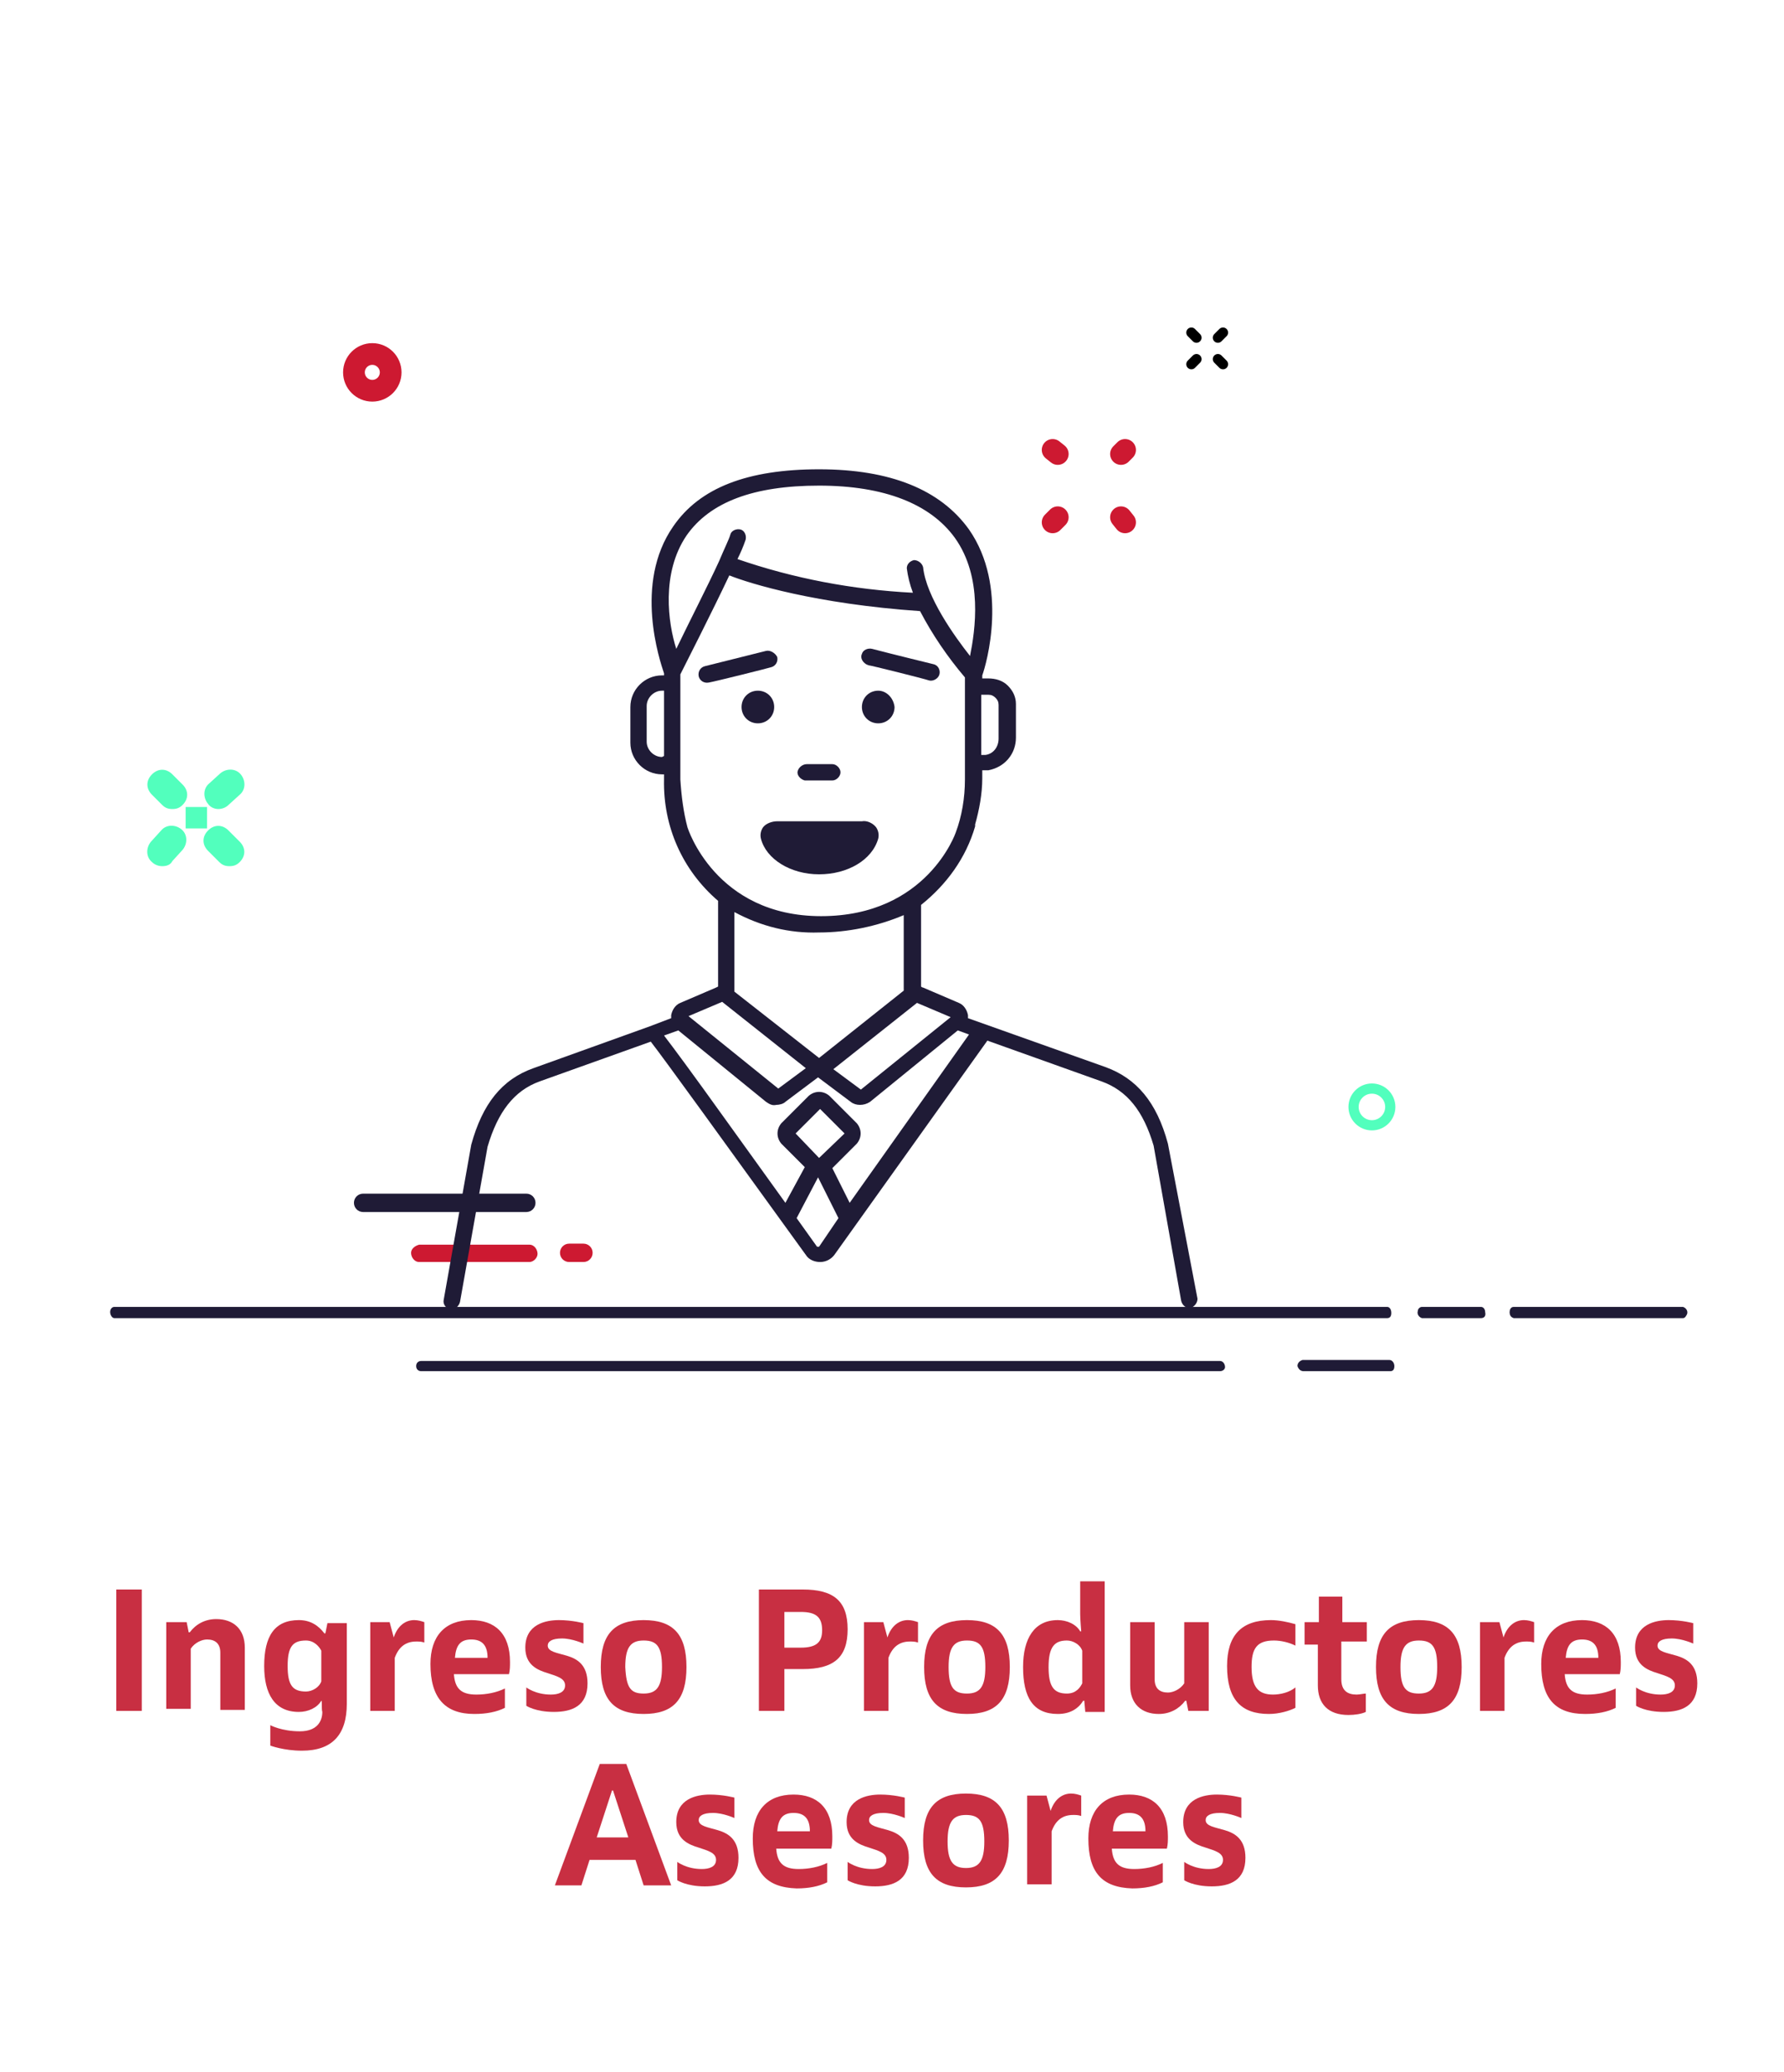 <?xml version="1.0" encoding="utf-8"?>
<!-- Generator: Adobe Illustrator 24.0.1, SVG Export Plug-In . SVG Version: 6.00 Build 0)  -->
<svg version="1.1" id="Capa_1" xmlns="http://www.w3.org/2000/svg" xmlns:xlink="http://www.w3.org/1999/xlink" x="0px" y="0px"
	 viewBox="0 0 174.9 203.1" style="enable-background:new 0 0 174.9 203.1;" xml:space="preserve">
<style type="text/css">
	.st0{enable-background:new    ;}
	.st1{fill:#C82F42;}
	.st2{fill:#1F1B36;}
	.st3{fill:none;stroke:#CD1931;stroke-width:2.13;stroke-miterlimit:10;}
	.st4{fill:none;stroke:#52FFBD;stroke-miterlimit:10;}
	.st5{fill:none;stroke:#CD1931;stroke-width:2.13;stroke-linecap:round;stroke-linejoin:round;}
	.st6{fill:none;stroke:#000000;stroke-linecap:round;stroke-linejoin:round;}
	.st7{fill:#52FFBD;}
	.st8{fill:#CD1931;}
</style>
<g id="TEXTO">
	<g class="st0">
		<path class="st1" d="M11.4,155.8h2.5v11.9h-2.5V155.8z"/>
		<path class="st1" d="M18.3,159l0.2,1h0.1c0.6-0.8,1.5-1.3,2.6-1.3c1.7,0,2.8,1,2.8,2.8v6.1h-2.4v-5.6c0-0.9-0.5-1.3-1.3-1.3
			c-0.5,0-1.2,0.3-1.6,0.9v5.9h-2.4V159H18.3z"/>
		<path class="st1" d="M31.5,166.7c-0.4,0.7-1.3,1.1-2.2,1.1c-2.4,0-3.4-1.8-3.4-4.5c0-2.9,1-4.5,3.4-4.5c1.1,0,1.9,0.5,2.5,1.3h0.1
			l0.2-1h1.9v7.9c0,3-1.4,4.6-4.4,4.6c-1.8,0-3.1-0.5-3.1-0.5v-2c0,0,1.1,0.6,2.9,0.6c1.7,0,2.2-1,2.2-1.9
			C31.5,167.5,31.6,166.7,31.5,166.7L31.5,166.7z M31.5,161.8c-0.2-0.4-0.7-1-1.5-1c-1.3,0-1.8,0.6-1.8,2.5c0,1.9,0.5,2.5,1.8,2.5
			c0.6,0,1.3-0.4,1.5-1V161.8z"/>
	</g>
	<g class="st0">
		<path class="st1" d="M38.6,160.5c0.4-1.2,1.2-1.7,2-1.7c0.4,0,0.7,0.1,1,0.2v2c-0.3-0.1-0.5-0.1-0.8-0.1c-1,0-1.7,0.5-2.1,1.6v5.2
			h-2.4V159h1.9L38.6,160.5L38.6,160.5z"/>
	</g>
	<g class="st0">
		<path class="st1" d="M42.2,163.1c0-2.7,1.4-4.3,4-4.3c2.3,0,3.8,1.3,3.8,4.1c0,0.4,0,0.8-0.1,1.2h-5.4c0.1,1.4,0.7,2,2.2,2
			c1,0,2-0.2,2.8-0.6v1.9c-0.8,0.4-1.8,0.6-3,0.6C43.6,168,42.2,166.4,42.2,163.1z M47.8,162.5c0-1.3-0.6-1.8-1.6-1.8
			c-1.1,0-1.5,0.6-1.6,1.8H47.8z"/>
		<path class="st1" d="M51.6,165.4c0,0,0.9,0.7,2.4,0.7c0.7,0,1.4-0.2,1.4-0.9c0-0.7-0.8-0.9-1.7-1.2c-1-0.3-2.2-0.8-2.2-2.5
			c0-2.3,2-2.7,3.3-2.7c1.3,0,2.4,0.3,2.4,0.3v2c0,0-1.1-0.5-2.1-0.5c-1,0-1.4,0.3-1.4,0.7c0,0.6,0.9,0.7,1.9,1c1,0.3,2,0.9,2,2.7
			c0,2.2-1.5,2.8-3.3,2.8c-1.8,0-2.7-0.6-2.7-0.6V165.4z"/>
		<path class="st1" d="M63.1,168c-2.9,0-4.2-1.4-4.2-4.6c0-3.2,1.3-4.6,4.2-4.6s4.2,1.4,4.2,4.6C67.3,166.6,66,168,63.1,168z
			 M63.1,166c1.3,0,1.8-0.7,1.8-2.6c0-2-0.5-2.6-1.8-2.6s-1.8,0.7-1.8,2.6C61.4,165.4,61.8,166,63.1,166z"/>
		<path class="st1" d="M78.7,163.6h-1.8v4.1h-2.5v-11.9h4.3c3,0,4.4,1.1,4.4,3.9C83.1,162.5,81.7,163.6,78.7,163.6z M78.5,158h-1.6
			v3.5h1.6c1.5,0,2.1-0.5,2.1-1.7C80.6,158.5,80,158,78.5,158z"/>
	</g>
	<g class="st0">
		<path class="st1" d="M87,160.5c0.4-1.2,1.2-1.7,2-1.7c0.4,0,0.7,0.1,1,0.2v2c-0.3-0.1-0.5-0.1-0.8-0.1c-1,0-1.7,0.5-2.1,1.6v5.2
			h-2.4V159h1.9L87,160.5L87,160.5z"/>
	</g>
	<g class="st0">
		<path class="st1" d="M94.8,168c-2.9,0-4.2-1.4-4.2-4.6c0-3.2,1.3-4.6,4.2-4.6s4.2,1.4,4.2,4.6C99,166.6,97.7,168,94.8,168z
			 M94.8,166c1.3,0,1.8-0.7,1.8-2.6c0-2-0.5-2.6-1.8-2.6c-1.3,0-1.8,0.7-1.8,2.6C93,165.4,93.5,166,94.8,166z"/>
		<path class="st1" d="M106.3,166.7h-0.1c-0.5,0.8-1.3,1.3-2.5,1.3c-2.4,0-3.4-1.6-3.4-4.6c0-2.8,1.1-4.6,3.4-4.6
			c0.9,0,1.8,0.4,2.2,1.1h0.1c0,0-0.1-1.2-0.1-1.7V155h2.4v12.8h-1.9L106.3,166.7z M106.1,161.8c-0.2-0.6-0.9-1-1.5-1
			c-1.2,0-1.8,0.6-1.8,2.6c0,1.9,0.5,2.6,1.8,2.6c0.9,0,1.3-0.6,1.5-1V161.8z"/>
		<path class="st1" d="M116.5,167.7l-0.2-1h-0.1c-0.6,0.8-1.5,1.3-2.6,1.3c-1.7,0-2.8-1-2.8-2.8V159h2.4v5.6c0,0.9,0.5,1.3,1.3,1.3
			c0.5,0,1.2-0.3,1.6-0.9V159h2.4v8.7H116.5z"/>
		<path class="st1" d="M127,161.3c-0.6-0.3-1.4-0.5-2.1-0.5c-1.7,0-2.2,0.8-2.2,2.6c0,2,0.7,2.7,2.1,2.7c0.7,0,1.6-0.2,2.2-0.7v2
			c-0.6,0.3-1.6,0.6-2.6,0.6c-2.7,0-4.1-1.4-4.1-4.7c0-3,1.4-4.5,4.3-4.5c0.8,0,1.7,0.2,2.4,0.4V161.3z"/>
	</g>
	<g class="st0">
		<path class="st1" d="M131.5,161v3.6c0,1.1,0.6,1.5,1.5,1.5c0.3,0,0.7-0.1,0.9-0.1v1.8c-0.4,0.2-1.1,0.3-1.7,0.3c-2,0-3-1.1-3-2.9
			v-4h-1.3V159h1.4v-2.5h2.3v2.5h2.4v1.9H131.5z"/>
	</g>
	<g class="st0">
		<path class="st1" d="M139.1,168c-2.9,0-4.2-1.4-4.2-4.6c0-3.2,1.3-4.6,4.2-4.6s4.2,1.4,4.2,4.6C143.3,166.6,142,168,139.1,168z
			 M139.1,166c1.3,0,1.8-0.7,1.8-2.6c0-2-0.5-2.6-1.8-2.6c-1.3,0-1.8,0.7-1.8,2.6C137.3,165.4,137.8,166,139.1,166z"/>
	</g>
	<g class="st0">
		<path class="st1" d="M147.4,160.5c0.4-1.2,1.2-1.7,2-1.7c0.4,0,0.7,0.1,1,0.2v2c-0.3-0.1-0.5-0.1-0.8-0.1c-1,0-1.7,0.5-2.1,1.6
			v5.2h-2.4V159h1.9L147.4,160.5L147.4,160.5z"/>
	</g>
	<g class="st0">
		<path class="st1" d="M151.1,163.1c0-2.7,1.4-4.3,4-4.3c2.3,0,3.8,1.3,3.8,4.1c0,0.4,0,0.8-0.1,1.2h-5.4c0.1,1.4,0.7,2,2.2,2
			c1,0,2-0.2,2.8-0.6v1.9c-0.8,0.4-1.8,0.6-3,0.6C152.4,168,151.1,166.4,151.1,163.1z M156.7,162.5c0-1.3-0.6-1.8-1.6-1.8
			c-1.1,0-1.5,0.6-1.6,1.8H156.7z"/>
		<path class="st1" d="M160.4,165.4c0,0,0.9,0.7,2.4,0.7c0.7,0,1.4-0.2,1.4-0.9c0-0.7-0.8-0.9-1.7-1.2c-1-0.3-2.2-0.8-2.2-2.5
			c0-2.3,2-2.7,3.3-2.7c1.3,0,2.4,0.3,2.4,0.3v2c0,0-1.1-0.5-2.1-0.5c-1,0-1.4,0.3-1.4,0.7c0,0.6,0.9,0.7,1.9,1c1,0.3,2,0.9,2,2.7
			c0,2.2-1.5,2.8-3.3,2.8c-1.8,0-2.7-0.6-2.7-0.6V165.4z"/>
	</g>
	<g class="st0">
		<path class="st1" d="M62.3,182.3h-4.5l-0.8,2.5h-2.6l4.4-11.9h2.6l4.4,11.9h-2.7L62.3,182.3z M58.5,180.1h3.1l-1.5-4.6H60
			L58.5,180.1z"/>
		<path class="st1" d="M66.4,182.5c0,0,0.9,0.7,2.4,0.7c0.7,0,1.4-0.2,1.4-0.9c0-0.7-0.8-0.9-1.7-1.2c-1-0.3-2.2-0.8-2.2-2.5
			c0-2.3,2-2.7,3.3-2.7c1.3,0,2.4,0.3,2.4,0.3v2c0,0-1.1-0.5-2.1-0.5c-1,0-1.4,0.3-1.4,0.7c0,0.6,0.9,0.7,1.9,1c1,0.3,2,0.9,2,2.7
			c0,2.2-1.5,2.8-3.3,2.8c-1.8,0-2.7-0.6-2.7-0.6V182.5z"/>
		<path class="st1" d="M73.8,180.2c0-2.7,1.4-4.3,4-4.3c2.3,0,3.8,1.3,3.8,4.1c0,0.4,0,0.8-0.1,1.2h-5.4c0.1,1.4,0.7,2,2.2,2
			c1,0,2-0.2,2.8-0.6v1.9c-0.8,0.4-1.8,0.6-3,0.6C75.1,185,73.8,183.5,73.8,180.2z M79.4,179.5c0-1.3-0.6-1.8-1.6-1.8
			c-1.1,0-1.5,0.6-1.6,1.8H79.4z"/>
		<path class="st1" d="M83.1,182.5c0,0,0.9,0.7,2.4,0.7c0.7,0,1.4-0.2,1.4-0.9c0-0.7-0.8-0.9-1.7-1.2c-1-0.3-2.2-0.8-2.2-2.5
			c0-2.3,2-2.7,3.3-2.7c1.3,0,2.4,0.3,2.4,0.3v2c0,0-1.1-0.5-2.1-0.5c-1,0-1.4,0.3-1.4,0.7c0,0.6,0.9,0.7,1.9,1c1,0.3,2,0.9,2,2.7
			c0,2.2-1.5,2.8-3.3,2.8c-1.8,0-2.7-0.6-2.7-0.6V182.5z"/>
		<path class="st1" d="M94.7,185c-2.9,0-4.2-1.4-4.2-4.6c0-3.2,1.3-4.6,4.2-4.6s4.2,1.4,4.2,4.6C98.9,183.6,97.6,185,94.7,185z
			 M94.7,183.1c1.3,0,1.8-0.7,1.8-2.6c0-2-0.5-2.6-1.8-2.6c-1.3,0-1.8,0.7-1.8,2.6C92.9,182.4,93.4,183.1,94.7,183.1z"/>
	</g>
	<g class="st0">
		<path class="st1" d="M103,177.5c0.4-1.2,1.2-1.7,2-1.7c0.4,0,0.7,0.1,1,0.2v2c-0.3-0.1-0.5-0.1-0.8-0.1c-1,0-1.7,0.5-2.1,1.6v5.2
			h-2.4v-8.7h1.9L103,177.5L103,177.5z"/>
	</g>
	<g class="st0">
		<path class="st1" d="M106.7,180.2c0-2.7,1.4-4.3,4-4.3c2.3,0,3.8,1.3,3.8,4.1c0,0.4,0,0.8-0.1,1.2h-5.4c0.1,1.4,0.7,2,2.2,2
			c1,0,2-0.2,2.8-0.6v1.9c-0.8,0.4-1.8,0.6-3,0.6C108,185,106.7,183.5,106.7,180.2z M112.3,179.5c0-1.3-0.6-1.8-1.6-1.8
			c-1.1,0-1.5,0.6-1.6,1.8H112.3z"/>
		<path class="st1" d="M116.1,182.5c0,0,0.9,0.7,2.4,0.7c0.7,0,1.4-0.2,1.4-0.9c0-0.7-0.8-0.9-1.7-1.2c-1-0.3-2.2-0.8-2.2-2.5
			c0-2.3,2-2.7,3.3-2.7c1.3,0,2.4,0.3,2.4,0.3v2c0,0-1.1-0.5-2.1-0.5c-1,0-1.4,0.3-1.4,0.7c0,0.6,0.9,0.7,1.9,1c1,0.3,2,0.9,2,2.7
			c0,2.2-1.5,2.8-3.3,2.8c-1.8,0-2.7-0.6-2.7-0.6V182.5z"/>
	</g>
</g>
<g id="LINEA">
	<g id="Grupo_261">
		<path id="Trazado_481" class="st2" d="M136.3,134.4h-8.5c-0.3,0-0.5-0.2-0.6-0.5c0-0.3,0.2-0.5,0.5-0.6h8.5c0.3,0,0.5,0.3,0.5,0.6
			C136.7,134.2,136.6,134.4,136.3,134.4z"/>
	</g>
	<g id="Grupo_262">
		<path id="Trazado_482" class="st2" d="M119.6,134.4H41.3c-0.3,0-0.5-0.2-0.5-0.5l0,0c0-0.3,0.2-0.5,0.5-0.5h78.3
			c0.3,0,0.5,0.3,0.5,0.6C120.1,134.2,119.9,134.4,119.6,134.4z"/>
	</g>
	<g id="Grupo_255">
		<g id="Grupo_252">
			<path id="Trazado_473" class="st2" d="M165,129.2h-16.6c-0.3-0.1-0.4-0.3-0.4-0.6c0-0.2,0.1-0.5,0.4-0.5H165
				c0.3,0.1,0.5,0.4,0.4,0.7C165.3,129,165.2,129.2,165,129.2z"/>
		</g>
		<g id="Grupo_253">
			<path id="Trazado_474" class="st2" d="M145.2,129.2h-5.8c-0.3-0.1-0.5-0.4-0.4-0.7c0-0.2,0.2-0.4,0.4-0.4h5.8
				c0.2,0,0.4,0.2,0.4,0.5C145.7,129,145.5,129.2,145.2,129.2L145.2,129.2z"/>
		</g>
		<g id="Grupo_254">
			<path id="Trazado_475" class="st2" d="M136,129.2H11.2c-0.2,0-0.4-0.3-0.4-0.6s0.2-0.5,0.4-0.5H136c0.2,0,0.4,0.2,0.4,0.6
				S136.2,129.2,136,129.2z"/>
		</g>
	</g>
</g>
<g id="MISC_x5F_3">
	<circle class="st3" cx="36.5" cy="36.5" r="1.8"/>
</g>
<g id="MISC_x5F_6">
	<circle class="st4" cx="134.5" cy="108.5" r="1.8"/>
</g>
<g id="MISC_x5F_4">
	<line id="Línea_58" class="st5" x1="109.9" y1="50.7" x2="110.3" y2="51.2"/>
	<line id="Línea_60" class="st5" x1="103.2" y1="44.1" x2="103.7" y2="44.5"/>
	<line id="Línea_59" class="st5" x1="109.9" y1="44.5" x2="110.3" y2="44.1"/>
	<line id="Línea_65" class="st5" x1="103.2" y1="51.2" x2="103.7" y2="50.7"/>
</g>
<g id="MISC_x5F_5">
	<line id="Línea_62" class="st6" x1="119.4" y1="33.1" x2="119.9" y2="32.6"/>
	<line id="Línea_63" class="st6" x1="119.9" y1="35.7" x2="119.4" y2="35.2"/>
	<line id="Línea_63-2" class="st6" x1="116.8" y1="35.7" x2="117.3" y2="35.2"/>
	<line id="Línea_64" class="st6" x1="117.3" y1="33.1" x2="116.8" y2="32.6"/>
</g>
<g id="MISC_x5F_2">
	<g id="Línea_53">
		<path class="st7" d="M15.9,84.9c-0.3,0-0.7-0.1-1-0.4c-0.6-0.5-0.6-1.4-0.1-2l1-1.1c0.5-0.6,1.4-0.6,2-0.1c0.6,0.5,0.6,1.4,0.1,2
			l-1,1.1C16.7,84.8,16.3,84.9,15.9,84.9z"/>
	</g>
	<g id="Línea_54">
		<path class="st7" d="M21.4,79.3c-0.4,0-0.8-0.2-1-0.5c-0.5-0.6-0.5-1.5,0.1-2l1.1-1c0.6-0.5,1.5-0.5,2,0.1c0.5,0.6,0.5,1.5-0.1,2
			l-1.1,1C22.1,79.2,21.7,79.3,21.4,79.3z"/>
	</g>
	<g id="Línea_55">
		<path class="st7" d="M22.5,84.9c-0.4,0-0.7-0.1-1-0.4l-1.1-1.1c-0.6-0.6-0.6-1.4,0-2s1.4-0.6,2,0l1.1,1.1c0.6,0.6,0.6,1.4,0,2
			C23.2,84.8,22.9,84.9,22.5,84.9z"/>
	</g>
	<g id="Línea_56">
		<path class="st7" d="M16.9,79.3c-0.4,0-0.7-0.1-1-0.4l-1-1c-0.6-0.6-0.6-1.4,0-2s1.4-0.6,2,0l1,1c0.6,0.6,0.6,1.4,0,2
			C17.6,79.2,17.3,79.3,16.9,79.3z"/>
	</g>
</g>
<g id="MISC_x5F_1">
	<path id="Trazado_349" class="st2" d="M51.6,118.8h-16c-0.5,0-0.9-0.4-0.9-0.9s0.4-0.9,0.9-0.9h16c0.5,0,0.9,0.4,0.9,0.9
		S52.1,118.8,51.6,118.8z"/>
	<path id="Trazado_352" class="st8" d="M51.9,123.7H41.1c-0.5,0-0.8-0.5-0.8-0.9s0.4-0.7,0.8-0.8h10.8c0.5,0,0.8,0.5,0.8,0.9l0,0
		C52.7,123.3,52.3,123.7,51.9,123.7z"/>
	<path id="Trazado_353" class="st8" d="M57.2,123.7h-1.4c-0.5,0-0.9-0.4-0.9-0.9s0.4-0.9,0.9-0.9h1.4c0.5,0,0.9,0.4,0.9,0.9
		S57.7,123.7,57.2,123.7z"/>
</g>
<g id="BOCA">
	<path class="st2" d="M80.3,85.7c2.8,0,5.2-1.4,5.8-3.5c0.1-0.4,0-0.8-0.2-1.1c-0.3-0.4-0.9-0.7-1.4-0.6h-8.3
		c-0.5,0-1.1,0.2-1.4,0.6c-0.2,0.3-0.3,0.7-0.2,1.1C75.1,84.2,77.5,85.7,80.3,85.7z M84.4,82c-0.5,0-2.2,0-4.1,0s-3.6,0-4.1,0H84.4z
		"/>
</g>
<g id="PERSONA">
	<path class="st2" d="M114.5,112.1L114.5,112.1c-1.1-4.1-3.1-6.4-6.1-7.5l-13.5-4.8c0-0.1,0-0.2,0-0.3c-0.1-0.5-0.4-1-0.9-1.2
		l-3.5-1.5c-0.1,0-0.2-0.1-0.2-0.1v-8c2.5-2,4.4-4.6,5.3-7.7c0,0,0,0,0-0.1v-0.1c0.4-1.4,0.7-3,0.7-4.5v-0.8h0.2h0.4
		c1.6-0.3,2.7-1.6,2.7-3.2V69c0-0.7-0.3-1.3-0.8-1.8s-1.2-0.7-1.9-0.7h-0.6v-0.3c0.4-1.1,2.6-8.7-1.3-14.3C92.2,48,87.3,46,80.3,46
		S68.6,47.8,66,51.6c-3.9,5.6-1.3,13.2-0.9,14.4v0.2h-0.2c-1.7,0-3.1,1.4-3.1,3.1v3.5c0,1.7,1.4,3.1,3.1,3.1l0,0h0.2v0.5
		c-0.1,4.6,1.8,8.9,5.3,11.9v8.4l-0.2,0.1l-3.5,1.5c-0.5,0.2-0.8,0.7-0.9,1.2c0,0.1,0,0.2,0,0.3l-2.1,0.8l0,0l-11.4,4.1
		c-3.1,1.1-5,3.5-6.1,7.5l-2.7,15.2c-0.1,0.4,0.2,0.9,0.7,0.9h0.1c0.4,0,0.7-0.3,0.8-0.7l2.7-15.2c1-3.4,2.6-5.5,5.1-6.4l10.9-3.9
		c1.4,1.8,7.1,9.7,15.2,20.9c0.3,0.5,0.9,0.7,1.4,0.7l0,0c0.6,0,1.1-0.3,1.4-0.7l15-21l11.2,4c2.5,0.9,4.1,2.9,5.1,6.3l2.7,15.2
		c0.1,0.4,0.4,0.7,0.8,0.7h0.1c0.4-0.1,0.7-0.5,0.7-0.9L114.5,112.1z M93.2,99.7l-8.8,7.1l-2.7-2l8.2-6.5L93.2,99.7z M66.7,76.4
		V66.1c0.5-1,3.1-6.1,4.8-9.7c2,0.8,8.5,2.8,18.7,3.5c1.2,2.3,2.7,4.5,4.4,6.5v10c0,1.8-0.3,3.6-0.9,5.2c0,0-2.8,8.2-13.2,8.2
		s-13.1-8.7-13.1-8.7C67,79.6,66.8,78,66.7,76.4z M96.9,68.1c0.3,0,0.5,0.1,0.7,0.3c0.2,0.2,0.3,0.4,0.3,0.7v3.3
		c0,0.8-0.5,1.5-1.3,1.6c-0.1,0-0.2,0-0.4,0v-5.9H96.9z M67.3,52.5c2.3-3.3,6.6-4.9,13-4.9s10.9,1.8,13.3,5.1
		c2.8,3.9,2,9.1,1.5,11.6c-1.5-1.9-4.3-5.8-4.6-8.7c-0.1-0.4-0.5-0.7-0.9-0.7c-0.4,0.1-0.7,0.4-0.7,0.8c0.1,0.8,0.3,1.6,0.6,2.4
		c-5.9-0.3-11.7-1.4-17.2-3.3c0.3-0.6,0.6-1.3,0.8-1.9c0.1-0.4-0.1-0.9-0.5-1s-0.9,0.1-1,0.5l0,0c-0.1,0.4-0.6,1.4-1.1,2.6l0,0
		c-1.1,2.4-2.9,5.9-4.2,8.6C65.5,61.1,64.8,56.2,67.3,52.5z M64.9,74.2c-0.8,0-1.5-0.7-1.5-1.5l0,0v-3.5c0-0.8,0.7-1.5,1.5-1.5l0,0
		h0.2v6.4L64.9,74.2z M80.3,91.4c2.8,0,5.7-0.6,8.3-1.7v7.4l-8.3,6.6L72,97.2v-7.8C74.6,90.8,77.4,91.5,80.3,91.4z M70.8,98.2
		l8.2,6.5l-2.7,2l-8.8-7.1L70.8,98.2z M80.3,122.2L80.3,122.2L80.3,122.2c-0.1,0-0.2,0-0.2,0l-2-2.8l2.1-4l0,0l2,4L80.3,122.2z
		 M80.3,113.5l-2.3-2.4l2.4-2.4l2.4,2.4L80.3,113.5z M83.3,117.9l-1.7-3.4l2.4-2.4c0.5-0.6,0.5-1.4,0-2l-2.7-2.7
		c-0.6-0.5-1.4-0.5-2,0l-2.7,2.7c-0.5,0.6-0.5,1.4,0,2l2.3,2.3l-1.9,3.5l-5.9-8.2c-3.3-4.6-5-6.9-6-8.2l1.4-0.5l8.6,7
		c0.3,0.2,0.6,0.4,1,0.3c0.3,0,0.7-0.1,0.9-0.3l3.2-2.4l3.2,2.4c0.5,0.4,1.3,0.4,1.9,0l8.6-7l1.1,0.4L83.3,117.9z"/>
	<path class="st2" d="M74.3,67.7c-0.9,0-1.6,0.7-1.6,1.6s0.7,1.6,1.6,1.6s1.6-0.7,1.6-1.6l0,0C75.9,68.4,75.2,67.7,74.3,67.7z"/>
	<path class="st2" d="M86.1,67.7c-0.9,0-1.6,0.7-1.6,1.6s0.7,1.6,1.6,1.6s1.6-0.7,1.6-1.6l0,0C87.6,68.4,86.9,67.7,86.1,67.7z"/>
	<path class="st2" d="M82.4,75.7c0-0.4-0.4-0.8-0.8-0.8h-2.5c-0.4,0-0.8,0.3-0.9,0.7s0.3,0.8,0.7,0.9c0.1,0,0.1,0,0.2,0h2.5
		C82,76.5,82.4,76.1,82.4,75.7z"/>
	<path class="st2" d="M75.1,63.8l-6,1.5c-0.4,0.1-0.7,0.5-0.6,1c0.1,0.4,0.5,0.7,1,0.6l0,0c0.6-0.1,5.8-1.4,6.1-1.5
		c0.4-0.1,0.7-0.5,0.6-1C76,64,75.5,63.7,75.1,63.8L75.1,63.8z"/>
	<path class="st2" d="M85.1,65.2c0.2,0,5.4,1.3,6,1.5c0.4,0.1,0.9-0.2,1-0.6l0,0c0.1-0.4-0.1-0.9-0.6-1l0,0c-0.4-0.1-4.1-1-6-1.5
		c-0.4-0.1-0.9,0.1-1,0.5C84.3,64.5,84.6,65,85.1,65.2C85,65.1,85.1,65.1,85.1,65.2L85.1,65.2z"/>
</g>
<rect x="18.2" y="79.1" class="st7" width="2.1" height="2.1"/>
</svg>
